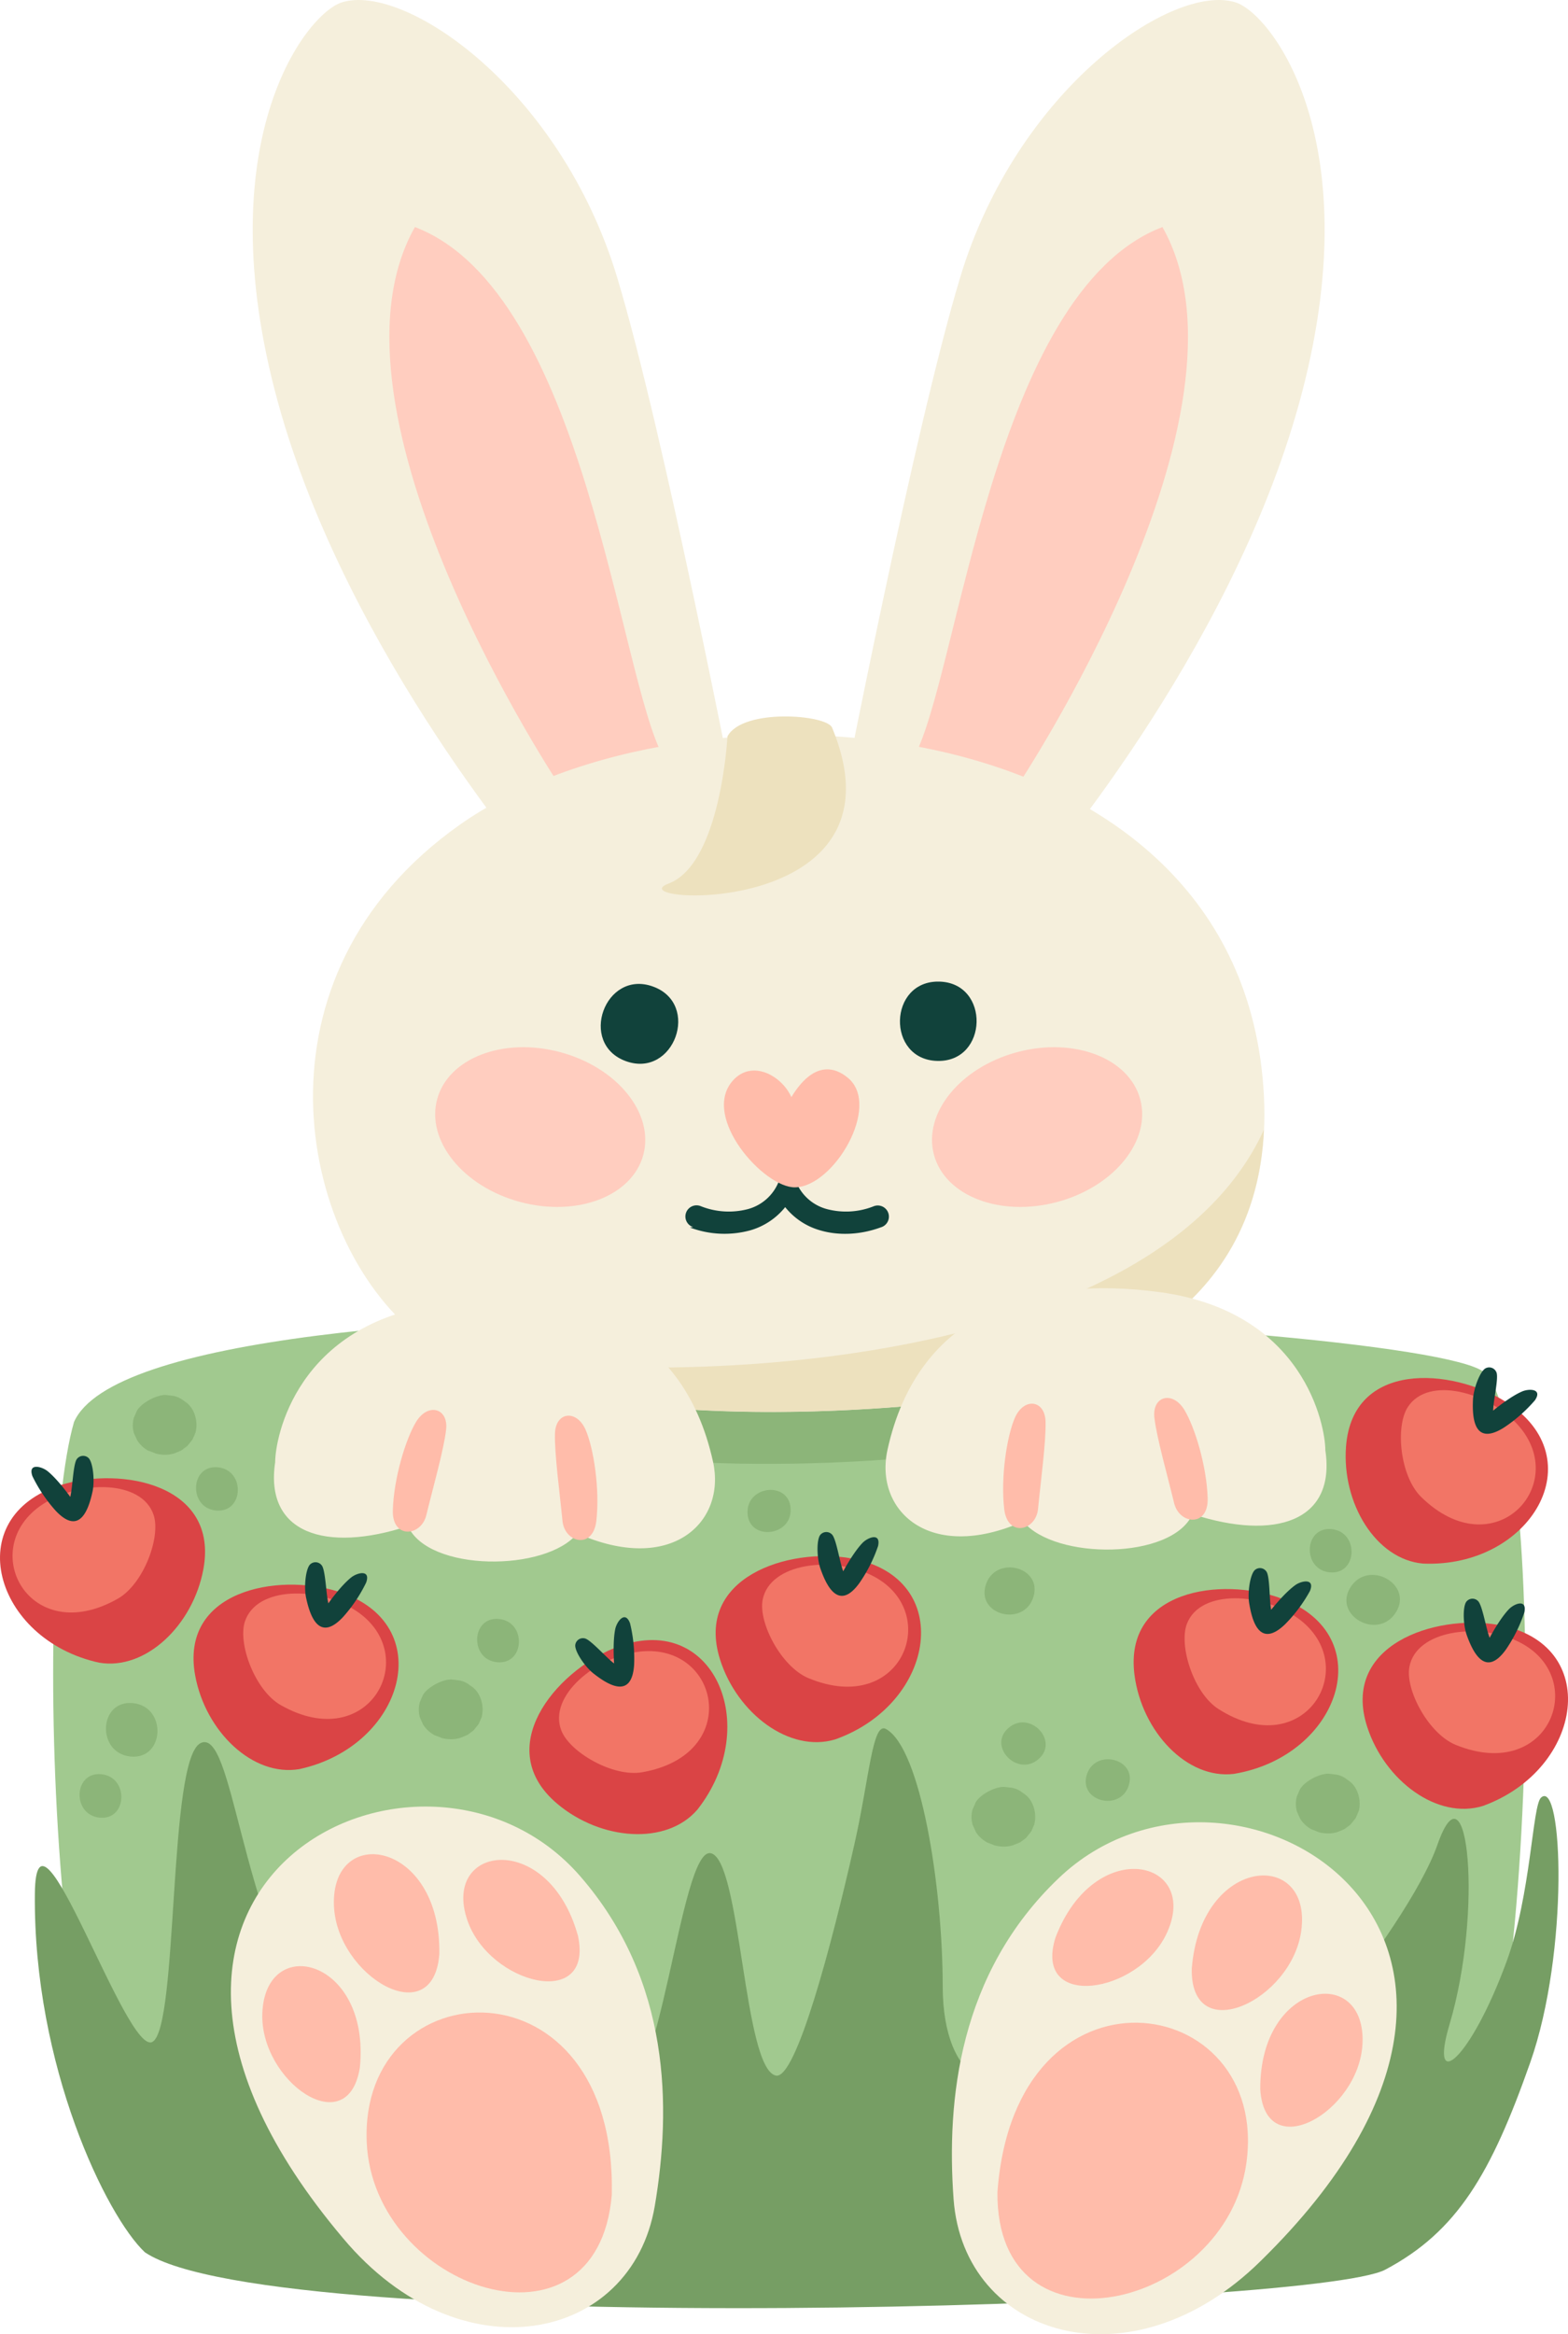<svg xmlns="http://www.w3.org/2000/svg" width="725.74" height="1080" viewBox="0 0 725.74 1080"><g id="Слой_2" data-name="Слой 2"><g id="Easter70_545267704"><g id="Easter70_545267704-2" data-name="Easter70_545267704"><g><g><path d="M478.63 407.09s90.43-103.27 122.76-220.85C634.47 65.92 588.63 6.56 572 1.14 543.12-8.25 470.8 40.81 444.37 128.49c-21.35 70.75-54.73 242.05-57 254.08S478.63 407.09 478.63 407.09z" fill="#f5efdc" fill-rule="evenodd"/><path d="M470.45 364.35s116-173.54 67.58-259.3c-78.59 30-94.48 208.15-115 245.16C411.29 371.38 460.36 378.47 470.45 364.35z" fill="#ffcdbf" fill-rule="evenodd"/></g><g><path d="M251.42 407.09S161 303.82 128.67 186.24C95.58 65.92 141.43 6.56 158.09 1.14c28.85-9.39 101.17 39.67 127.6 127.35 21.35 70.75 54.73 242.05 57 254.08S251.42 407.09 251.42 407.09z" fill="#f5efdc" fill-rule="evenodd"/><path d="M259.61 364.35s-116-173.54-67.57-259.3c78.58 30 94.48 208.15 115 245.16C318.77 371.38 269.7 378.47 259.61 364.35z" fill="#ffcdbf" fill-rule="evenodd"/></g></g><path d="M34.27 657.9c-19.8 67.91-11.94 372.39 49.53 382s536.75 34.48 582.75-12.38S717 659.65 686.9 634.9 68.77 580.08 34.27 657.9z" fill="#a1c98f" fill-rule="evenodd"/><path d="M554.79 615.41c-90.91-2.26-213.87.45-317.67 10.71-13 6.22-20.29 13-19.94 19.73 1.09 21.7 80 35.34 176.29 30.48s173.41-26.41 172.31-48.11C565.55 623.54 561.7 619.23 554.79 615.41z" fill="#8cb579" fill-rule="evenodd"/><path d="M212.77 381.63C318 307.27 575.51 323.2 585 507c4.84 94-69 135.64-166.09 143.68-92.2 7.64-186.88-.79-226.39-33.49C138 572.93 113.27 451.88 212.77 381.63z" fill="#f5efdc" fill-rule="evenodd"/><path d="M585 522.71c-3.83 82.92-74.65 120.36-166.14 127.93-85.94 7.12-174 .3-217.57-27.14C287.8 643.65 531.66 639.4 585 522.71z" fill="#ede1be" fill-rule="evenodd"/><g><path d="M127.36 676.51c0-11.1 9.61-64.1 76.67-73.14 58.83-7.92 111.94 8.94 126 73 6.11 27.83-19.2 52.44-62.8 33.12-14.56 17.9-69 17.83-78.39-3.39C150.72 718.56 122.41 709.49 127.36 676.51z" fill="#f5efdc" fill-rule="evenodd"/><path d="M206.47 661.53c-1.08 9.34-6.09 26.9-9.15 39.5-2.4 9.92-15.87 11.16-15.5-2.21.41-14.83 5.94-33 10.8-41C198.09 648.89 207.64 651.44 206.47 661.53z" fill="#ffbcaa" fill-rule="evenodd"/><path d="M256.86 663.32c-.25 9.4 2.23 27.48 3.48 40.39 1 10.16 14.13 13.28 15.67.0 1.68-14.75-1.24-33.51-4.92-42.08C266.92 652 257.12 653.15 256.86 663.32z" fill="#ffbcaa" fill-rule="evenodd"/></g><g><path d="M433.82 490.87c23.63.6 24.57-36.12.92-36.7S410.17 490.27 433.82 490.87z" fill="#11423b" fill-rule="evenodd"/><path d="M289.75 491c22.21 8 34.73-26.49 12.47-34.55S267.49 483 289.75 491z" fill="#11423b" fill-rule="evenodd"/></g><path d="M320.81 567.76a5.16 5.16.0 1 1 3.53-9.69l.59.23a34.89 34.89.0 0 0 21.31 1.11 21.31 21.31.0 0 0 14.3-13v-.08l.05-.11v-.09.0-.06.0-.07.0-.07.0-.07.0.0-.07l.06-.08v0l.06-.09v0l.05-.08v0-.1.0l.07-.07h0l.06-.1h0l.07-.1.08-.09h0v-.06.0h0l.09-.09.09-.09.07-.09h0l.09-.07h0l.1-.08h0v0h.05.0l.09-.08h0l.09-.06h0l.09-.08h0l.08-.06h0l.09-.06h0l.08-.06v0l.08-.06h0 .07.07.0v0h.07.07.05v0h.06.07v0h.07.0.07.0.09.0.09.0.08.0.11.12.12.14.11.13v0h.13.1.89.11.12v0h.14.12.12.12.13.1.0.09.0.08.0.09.05.07.0v0h0 .05.07.06v0h.06.06.07v0h.05.07.07.0l.07.06v0l.09.06h0l.1.06h0l.09.06h0l.08.08h0l.09.06h0l.08.08h0 .05v0h0l.1.08h0l.09.07h0l.07.09.09.09.08.09h0 .05v.06h0l.07.09.08.1h0l.06.1h0l.05.07v0 .1.0l.06.08v0l.06.09v0l.05.08v0 .05.0.0.07.0.07.0.07.0.06.0.09.11.08a21.27 21.27.0 0 0 14.3 13 34.58 34.58.0 0 0 21.31-1.09l.6-.23a5.15 5.15.0 1 1 3.52 9.69l-.55.18c-9 3.3-19.05 3.91-27.8 1.34a31.84 31.84.0 0 1-16.26-10.76 32.07 32.07.0 0 1-16.25 10.76 45.3 45.3.0 0 1-27.83-1.34z" fill="#11423b" fill-rule="evenodd"/><g><path d="M470.76 486.82c26.36-7.06 51.91 2.71 57 21.87s-12.1 40.39-38.44 47.45-51.92-2.7-57.05-21.86S444.4 493.88 470.76 486.82z" fill="#ffcdbf" fill-rule="evenodd"/><path d="M259.31 486.82c-26.35-7.06-51.9 2.71-57 21.87s12.11 40.39 38.46 47.45 51.91-2.7 57-21.86S285.67 493.88 259.31 486.82z" fill="#ffcdbf" fill-rule="evenodd"/></g><path d="M336.71 340.69s-3.07 59-27.25 68.11c-25.2 9.41 112.85 17.44 75.66-72.15C382.62 330.62 343.77 327.58 336.71 340.69z" fill="#ede1be" fill-rule="evenodd"/><path d="M67.06 1042.1c-17.64-16.5-51.75-86.15-50.92-166 .54-52.59 42.36 75.71 54.46 68.63s7.09-130.65 22.22-138.21S111 884.71 145.26 934.14s81.72 3 98.88-15.12 21.18 44.38 41.36 50.42 29.26-114.5 43.38-112 15.15 99.88 30.27 102.9c9.21 1.84 25.64-59.68 36.37-107.34 6.92-30.73 8.28-56.6 14.59-53 16.1 9 26.2 73.12 26.22 119s27.74 56.48 43.88 28.24 73.67-77.68 74.67-39.34-16.14 86.75 2 81.72 94.35-95.86 108.47-136.2 21.15 30.8 5.56 83.22c-9.67 32.49 9.68 16.66 26.47-29.26 11.29-30.91 11.83-72 15.88-75.66 10.06-9.07 13.11 71.14-5 122.58s-33.79 78.19-67.1 95.84S126.6 1082.46 67.06 1042.1z" fill="#769e64" fill-rule="evenodd"/><path d="M63.35 652.77c-.46 1.08-.93 2.16-1.4 3.24a12.68 12.68.0 0 0 .07 7.17c.49 1.08 1 2.16 1.48 3.22a14.12 14.12.0 0 0 5.16 4.84.33.33.0 0 0 .12.0.07.07.0 0 0 .06.0s0 0 0 0c1.15.45 2.3.88 3.44 1.35a18 18 0 0 0 4 .51 15 15 0 0 0 3.94-.51.32.32.0 0 1 .09.0c.11.0 3.35-1.34 3.44-1.4h0c.5-.27 2.26-1.67 1.48-1.11a14.1 14.1.0 0 0 1.5-1.1l.08-.08c.1-.13 2.12-2.63 2.22-2.78s0 0 0 0a1 1 0 0 0 .1-.17c.16-.32 1.29-2.94 1.43-3.26.0.0.0.0.0-.06a.38.38.0 0 0 0-.1 14.61 14.61.0 0 0-1.54-10.45 10.75 10.75.0 0 0-3.75-3.8 11.29 11.29.0 0 0-4.9-2.41l-3.82-.46C72.26 645.47 65.39 649.11 63.35 652.77z" fill="#8cb579" fill-rule="evenodd"/><path d="M100.79 678.89c-12.87-1.22-13.67 18.81-.78 20S113.68 680.12 100.79 678.89z" fill="#8cb579" fill-rule="evenodd"/><path d="M46.88 820.9C34 819.68 33.23 839.71 46.11 841S59.77 822.14 46.88 820.9z" fill="#8cb579" fill-rule="evenodd"/><path d="M61.46 788c-15.87-1.51-16.86 23.21-1 24.72S77.35 789.48 61.46 788z" fill="#8cb579" fill-rule="evenodd"/><g><path d="M158.85 1035.67C19.6 870.86 196.19 784.77 268.56 868.11c42 48.3 42.15 107.35 34.51 152.53C292.38 1083.69 213.1 1100.3 158.85 1035.67z" fill="#f5efdc" fill-rule="evenodd"/><path d="M169.74 991.22c-3.54-80.72 115.89-87.15 113.43 24.3C276.46 1094.25 172.72 1059.49 169.74 991.22z" fill="#ffbcaa" fill-rule="evenodd"/><path d="M121.42 931.42c1.47-37.17 50.15-25.2 45.14 25.2C161 991.62 120.17 962.86 121.42 931.42z" fill="#ffbcaa" fill-rule="evenodd"/><path d="M216.3 888.44c-12.05-35.19 37.66-41.61 51.2 7.2C275 930.27 226.51 918.22 216.3 888.44z" fill="#ffbcaa" fill-rule="evenodd"/><path d="M154.57 881.91c-1.65-38.53 49.65-30.34 48.78 22.17C200.61 940.71 156 914.49 154.57 881.91z" fill="#ffbcaa" fill-rule="evenodd"/></g><g><path d="M583.53 1046.09c154.15-151-13.54-253.3-93.46-177.15-46.31 44.14-52.05 102.89-48.71 148.6C446.06 1081.32 523.43 1105.32 583.53 1046.09z" fill="#f5efdc" fill-rule="evenodd"/><path d="M576.88 1000.82c11.12-80-107.17-97.68-115.22 13.49C460.93 1093.33 567.47 1068.51 576.88 1000.82z" fill="#ffbcaa" fill-rule="evenodd"/><path d="M630.61 945.83c2-37.15-47.56-29.81-47.31 20.85C585.52 1002 628.89 977.26 630.61 945.83z" fill="#ffbcaa" fill-rule="evenodd"/><path d="M540.19 894.11c15.32-33.91-33.57-45-51.65 2.33C477.86 930.23 527.24 922.79 540.19 894.11z" fill="#ffbcaa" fill-rule="evenodd"/><path d="M602.27 893.41c5.27-38.2-46.59-34.86-50.67 17.48C550.9 947.62 597.81 925.73 602.27 893.41z" fill="#ffbcaa" fill-rule="evenodd"/></g><g><path d="M613.43 671c0-11.11-9.61-64.1-76.67-73.15-58.85-7.91-111.94 8.93-126 73-6.12 27.83 19.19 52.42 62.8 33.1 14.56 17.91 68.94 17.84 78.38-3.39C590.07 713 618.37 704 613.43 671z" fill="#f5efdc" fill-rule="evenodd"/><path d="M534.31 656c1.09 9.35 6.1 26.9 9.14 39.5 2.41 9.92 15.89 11.16 15.51-2.2-.4-14.83-5.94-33-10.79-41C542.68 643.34 533.15 645.89 534.31 656z" fill="#ffbcaa" fill-rule="evenodd"/><path d="M483.93 657.77c.24 9.4-2.24 27.5-3.48 40.4-1 10.16-14.15 13.29-15.66.0-1.69-14.75 1.22-33.52 4.9-42.09C473.86 646.43 483.67 647.62 483.93 657.77z" fill="#ffbcaa" fill-rule="evenodd"/></g><path d="M366.28 507.62c-4.43-10-18.36-17.63-27.17-7.55-14.76 16.83 14.59 49.7 29 49.29 17.95-.49 39.7-37.53 24.54-50.49C386.42 493.53 376.51 490.81 366.28 507.62z" fill="#ffbcaa" fill-rule="evenodd"/><g><path d="M94.14 726c-4.76 25.89-26.67 47-48.29 43.28-48.61-10.62-64.76-67.42-17.8-82.16C56.14 678.32 101.33 686.8 94.14 726z" fill="#da4445" fill-rule="evenodd"/><path d="M71.12 701c3.37 10.28-4.7 31.89-16.53 38.65-41.1 23.42-65.83-23.26-34.88-43.61C36.8 684.81 65.71 684.55 71.12 701z" fill="#f27566" fill-rule="evenodd"/><path d="M32.52 692.61c1.1-4.23 1.32-15.64 3.16-17.67a3.61 3.61.0 0 1 5.46-.18c2 2.41 2.73 10.55 1.7 15.3-1.65 7.57-5.66 21.05-17.08 8.92A69 69 0 0 1 15 683c-2.16-6.2 4.2-4.55 7-2.34C26.72 684.47 32.11 692 32.52 692.61z" fill="#11423b" fill-rule="evenodd"/></g><g><path d="M90.34 775.25c4.75 25.88 26.67 47 48.28 43.28 48.6-10.63 64.77-67.43 17.81-82.16C128.33 727.56 83.15 736 90.34 775.25z" fill="#da4445" fill-rule="evenodd"/><path d="M113.35 750.25c-3.37 10.28 4.69 31.9 16.54 38.65 41.1 23.43 65.83-23.26 34.88-43.62C147.68 734 118.76 733.79 113.35 750.25z" fill="#f27566" fill-rule="evenodd"/><path d="M152 741.84c-1.11-4.22-1.32-15.64-3.16-17.66a3.59 3.59.0 0 0-5.46-.19c-2 2.42-2.73 10.56-1.7 15.3 1.64 7.57 5.66 21.05 17.06 8.92a68.89 68.89.0 0 0 10.74-16c2.18-6.21-4.19-4.56-6.94-2.35C157.75 733.7 152.37 741.25 152 741.84z" fill="#11423b" fill-rule="evenodd"/></g><g><path d="M258 834.64c20.13 16.93 50.47 19.29 64.78 2.65 30.73-39.11 7.06-93.23-38.55-74.71C256.94 773.66 227.47 809 258 834.64z" fill="#da4445" fill-rule="evenodd"/><path d="M259.82 800.71c3.93 10.08 23.91 21.61 37.34 19.29 46.61-8.08 36-59.83-.85-55.85C276 766.37 253.51 784.56 259.82 800.71z" fill="#f27566" fill-rule="evenodd"/><path d="M284.24 769.64c-3.54-2.54-11-11.21-13.68-11.6a3.57 3.57.0 0 0-4.32 3.32c0 3.14 4.6 9.89 8.41 12.9 6.09 4.79 17.76 12.62 18.85-4a68.94 68.94.0 0 0-1.88-19.16c-2.27-6.16-6.12-.85-6.85 2.6C283.53 759.69 284.19 769 284.24 769.64z" fill="#11423b" fill-rule="evenodd"/></g><g><path d="M333.26 767.8c7.92 25.09 32.27 43.34 53.27 37 46.92-16.57 55.94-74.93 7.51-83.75C365.08 715.77 321.28 729.77 333.26 767.8z" fill="#da4445" fill-rule="evenodd"/><path d="M353 740.15c-2.08 10.61 8.6 31.07 21.19 36.3 43.67 18.17 62.45-31.2 29.21-47.6C385.07 719.81 356.35 723.15 353 740.15z" fill="#f27566" fill-rule="evenodd"/><path d="M390.28 727c-1.62-4-3.24-15.35-5.31-17.13a3.61 3.61.0 0 0-5.45.49c-1.67 2.65-1.41 10.8.21 15.39 2.56 7.32 8.22 20.19 18 6.75a68.81 68.81.0 0 0 8.68-17.17c1.38-6.42-4.72-4-7.18-1.48C395 718.24 390.62 726.41 390.28 727z" fill="#11423b" fill-rule="evenodd"/></g><g><path d="M525.11 775.09c3.44 26.07 24.25 48.29 46 45.65 49.07-8.15 68.1-64 21.92-81.16C565.48 729.36 519.91 735.55 525.11 775.09z" fill="#da4445" fill-rule="evenodd"/><path d="M549.36 751.28c-3.88 10.08 3.08 32.09 14.56 39.43 39.86 25.47 66.94-19.89 37.05-41.8C584.46 736.83 555.59 735.11 549.36 751.28z" fill="#f27566" fill-rule="evenodd"/><path d="M588.35 744.82c-.89-4.26-.53-15.67-2.27-17.79a3.58 3.58.0 0 0-5.43-.46c-2.11 2.31-3.28 10.39-2.47 15.2 1.24 7.64 4.58 21.3 16.59 9.78a69.49 69.49.0 0 0 11.53-15.42c2.47-6.08-4-4.76-6.83-2.69C594.55 737 588.79 744.27 588.35 744.82z" fill="#11423b" fill-rule="evenodd"/></g><g><path d="M623 669.25c-2 26.24 13.77 52.25 35.62 54.19 49.7 2.13 79.85-48.64 38.22-74.9C671.91 632.85 626.05 629.5 623 669.25z" fill="#da4445" fill-rule="evenodd"/><path d="M651.61 651c-5.88 9.07-3.61 32 6.12 41.58 33.75 33.14 69.6-5.65 44.86-33.25C688.94 644.05 661.05 636.43 651.61 651z" fill="#f27566" fill-rule="evenodd"/><path d="M691.1 652.69c0-4.35 2.72-15.45 1.45-17.88a3.59 3.59.0 0 0-5.22-1.57c-2.55 1.83-5.34 9.49-5.57 14.35-.35 7.75.11 21.8 14.22 13a69.2 69.2.0 0 0 14.46-12.71c3.68-5.45-2.88-5.48-6.11-4C698.78 646.31 691.63 652.24 691.1 652.69z" fill="#11423b" fill-rule="evenodd"/></g><g><path d="M632.82 799.05c8.13 25 32.64 43.06 53.59 36.51 46.76-17 55.27-75.39 6.77-83.79C664.18 746.74 620.51 761.13 632.82 799.05z" fill="#da4445" fill-rule="evenodd"/><path d="M652.33 771.23c-2 10.63 8.87 31 21.5 36.12 43.83 17.77 62.18-31.77 28.79-47.85C684.21 750.62 655.5 754.2 652.33 771.23z" fill="#f27566" fill-rule="evenodd"/><path d="M689.48 757.78c-1.65-4-3.38-15.33-5.47-17.09a3.59 3.59.0 0 0-5.43.54c-1.66 2.66-1.33 10.81.33 15.39 2.63 7.29 8.4 20.11 18.1 6.59A68.35 68.35.0 0 0 705.54 746c1.32-6.44-4.75-4-7.19-1.41C694.15 749 689.8 757.15 689.48 757.78z" fill="#11423b" fill-rule="evenodd"/></g><path d="M230.91 749.08c-12.87-1.23-13.68 18.8-.79 20S243.79 750.3 230.91 749.08z" fill="#8cb579" fill-rule="evenodd"/><path d="M195.72 784.33c-.48 1.08-.94 2.16-1.41 3.23a12.8 12.8.0 0 0 .07 7.18l1.47 3.22a14.2 14.2.0 0 0 5.17 4.83.3.3.0 0 0 .11.06.11.11.0 0 0 .07.0h0c1.15.45 2.3.89 3.45 1.36a17.18 17.18.0 0 0 4 .49 13.48 13.48.0 0 0 4-.51h.08c.12.0 3.35-1.34 3.44-1.4a.06.06.0 0 0 .05.0c.49-.27 2.25-1.67 1.48-1.1a14.06 14.06.0 0 0 1.51-1.11l.06-.07c.1-.13 2.14-2.64 2.23-2.78v0l.08-.17c.17-.32 1.3-2.95 1.43-3.27v0s0-.07.0-.11a14.5 14.5.0 0 0-1.56-10.45 10.58 10.58.0 0 0-3.72-3.8 11.31 11.31.0 0 0-4.91-2.4c-1.28-.16-2.55-.3-3.83-.47C204.62 777 197.76 780.67 195.72 784.33z" fill="#8cb579" fill-rule="evenodd"/><path d="M451.55 834c-.46 1.08-.93 2.16-1.41 3.23a12.89 12.89.0 0 0 .07 7.18c.5 1.08 1 2.14 1.47 3.22a14.24 14.24.0 0 0 5.19 4.82.36.36.0 0 0 .1.07h.06.0l3.44 1.35a16.84 16.84.0 0 0 4 .51 13.46 13.46.0 0 0 4-.51.14.14.0 0 0 .09.0c.1.0 3.35-1.33 3.42-1.38h.05a13.14 13.14.0 0 0 1.5-1.1 13.75 13.75.0 0 0 1.5-1.12s0-.05.0-.06 2.14-2.65 2.23-2.78v0l.1-.17c.15-.32 1.28-2.94 1.41-3.28.0.0.0.0.0.0a.21.21.0 0 0 0-.12 14.59 14.59.0 0 0-1.54-10.44 10.64 10.64.0 0 0-3.74-3.8 11.09 11.09.0 0 0-4.91-2.4c-1.26-.16-2.55-.32-3.81-.46C460.45 826.66 453.59 830.31 451.55 834z" fill="#8cb579" fill-rule="evenodd"/><path d="M466.72 799.54c-9.72 8.51 4.3 22.85 14 14.33S476.46 791 466.72 799.54z" fill="#8cb579" fill-rule="evenodd"/><path d="M503 821.19c-3.82 12.35 15.63 17.21 19.46 4.83S506.81 808.83 503 821.19z" fill="#8cb579" fill-rule="evenodd"/><path d="M456.24 733.38c-4.34 14 17.73 19.51 22.07 5.49S460.58 719.36 456.24 733.38z" fill="#8cb579" fill-rule="evenodd"/><path d="M346 700.15c.63 12.9 20.57 10.84 19.94-2.08S345.4 687.22 346 700.15z" fill="#8cb579" fill-rule="evenodd"/><path d="M601.67 827.92c-.48 1.08-.94 2.15-1.41 3.23a12.89 12.89.0 0 0 .07 7.18c.49 1.07 1 2.15 1.47 3.21a14.07 14.07.0 0 0 5.18 4.83l.1.07h.06s0 0 0 0l3.44 1.35a18.43 18.43.0 0 0 4 .5 14.25 14.25.0 0 0 4-.51h.09c.1.0 3.33-1.35 3.42-1.39a0 0 0 0 0 0 0 12.1 12.1.0 0 0 1.5-1.1 16.4 16.4.0 0 0 1.5-1.11l.06-.08c.12-.12 2.14-2.65 2.23-2.77s0 0 0 0a.76.76.0 0 0 .09-.18c.17-.32 1.3-2.94 1.43-3.28a.1.1.0 0 0 0 0 .37.37.0 0 0 .05-.11 14.46 14.46.0 0 0-1.56-10.44 10.42 10.42.0 0 0-3.72-3.8 10.93 10.93.0 0 0-4.91-2.4l-3.83-.47C610.57 820.61 603.71 824.25 601.67 827.92z" fill="#8cb579" fill-rule="evenodd"/><path d="M616.29 707.5c-12.87-1.22-13.67 18.81-.79 20S629.17 708.74 616.29 707.5z" fill="#8cb579" fill-rule="evenodd"/><path d="M625.06 734.41c-8.23 13.09 12.73 24.74 21 11.64S633.32 721.33 625.06 734.41z" fill="#8cb579" fill-rule="evenodd"/></g></g></g></svg>